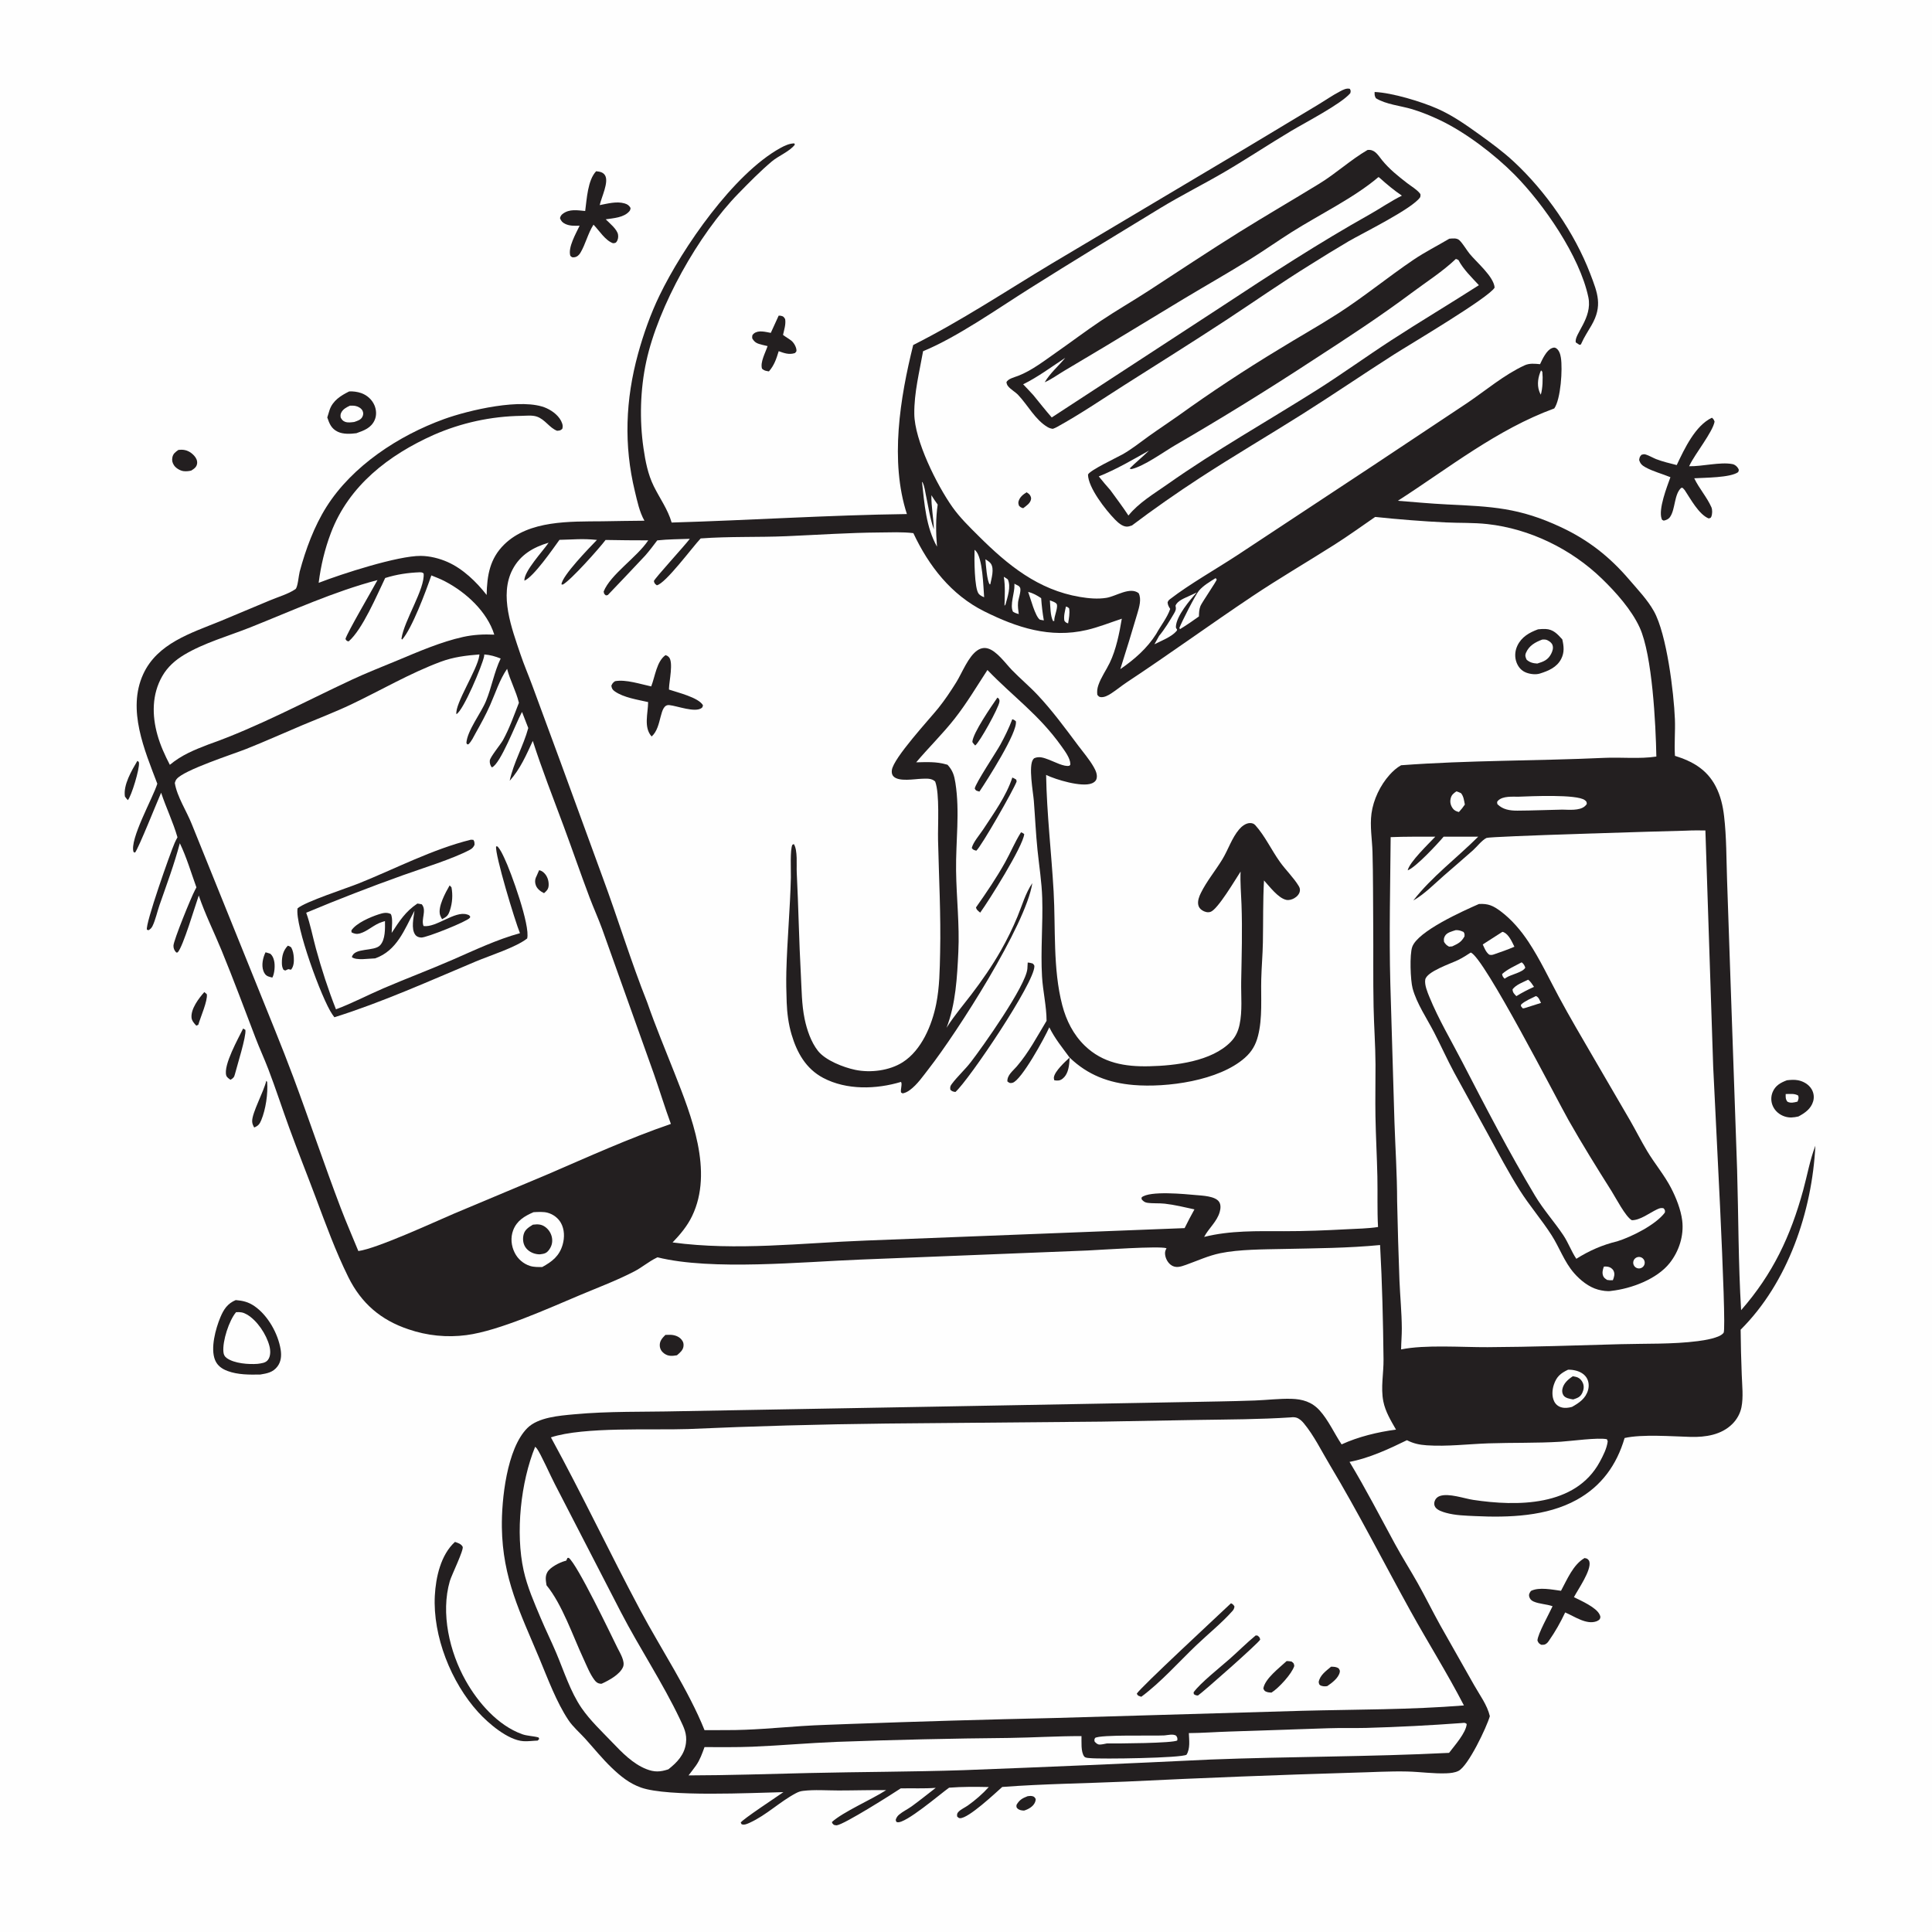 <?xml version="1.0" encoding="utf-8" ?>
<svg xmlns="http://www.w3.org/2000/svg" xmlns:xlink="http://www.w3.org/1999/xlink" width="1024" height="1024">
	<path fill="#FEFEFE" d="M0 0L1024 0L1024 1024L0 1024L0 0Z"/>
	<path fill="#231F20" d="M544.124 260.922C544.565 261.199 545.439 261.769 545.756 262.23C546.193 262.866 546.589 263.621 546.496 264.409C546.227 266.699 543.983 268.056 542.311 269.363C541.218 269.052 540.793 268.823 540.04 267.968C539.806 267.165 539.62 266.535 539.862 265.694C540.504 263.455 542.243 262.091 544.124 260.922Z"/>
	<path fill="#231F20" d="M544.659 952.022C545.23 951.973 546.137 951.823 546.727 951.919C548.111 952.144 548.238 952.39 548.938 953.484C548.898 954.14 548.926 954.298 548.679 954.989C547.805 957.441 545.082 958.957 542.775 959.644C541.435 959.602 540.127 959.417 539.158 958.405C538.573 957.795 538.766 957.446 538.759 956.658C540.262 954.012 541.845 953.097 544.659 952.022Z"/>
	<path fill="#231F20" d="M72.811 403.268C73.457 403.778 73.545 403.62 73.645 404.314C74.081 407.324 69.702 421.859 67.765 424.092C67.152 423.46 66.712 422.885 66.212 422.168C65.244 416.042 69.783 408.401 72.811 403.268Z"/>
	<path fill="#231F20" d="M108.294 525.814L109.616 526.961C110.164 530.39 106.216 539.196 105.118 543.129L104.055 543.633C102.944 542.47 101.645 541.022 101.51 539.345C101.131 534.646 105.344 529.16 108.294 525.814Z"/>
	<path fill="#231F20" d="M141.142 572.849L141.593 573.431C142.083 579.654 140.861 587.927 138.478 593.705C137.61 595.81 136.834 596.752 134.72 597.594C134.123 596.466 133.662 595.587 133.649 594.27C133.602 589.727 139.749 578.749 141.142 572.849Z"/>
	<path fill="#231F20" d="M128.863 545.145L130.062 545.858C130.614 549.233 125.63 564.923 124.554 569.205C124.11 570.971 123.728 571.383 122.164 572.313C121.333 571.712 120.206 571.021 119.913 570.002C118.318 564.458 126.398 550.254 128.863 545.145Z"/>
	<path fill="#231F20" d="M352.685 707.52Q353.91 707.468 355.136 707.473C357.308 707.496 359.702 708.208 361.155 709.942C362.1 711.071 362.415 711.98 362.274 713.452C362.066 715.636 360.335 716.999 358.8 718.323C356.215 718.752 354.139 718.95 351.93 717.305C350.62 716.329 349.791 714.938 349.697 713.288C349.552 710.733 351.024 709.178 352.685 707.52Z"/>
	<path fill="#231F20" d="M94.568 238.462C95.087 238.395 95.601 238.365 96.125 238.363C98.834 238.358 101.033 239.496 102.871 241.49C103.916 242.624 104.67 244.079 104.473 245.668C104.235 247.595 102.833 248.488 101.342 249.426C100.022 249.745 98.578 249.884 97.222 249.702C95.486 249.468 93.283 248.161 92.286 246.71C91.381 245.392 91.05 244.073 91.346 242.51C91.74 240.424 92.937 239.629 94.568 238.462Z"/>
	<path fill="#231F20" d="M412.709 167.298C413.07 167.301 413.471 167.292 413.824 167.361C415.277 167.646 415.356 167.93 416.139 169.105C416.614 171.855 415.611 174.808 415.015 177.501C416.384 178.584 417.92 179.398 419.301 180.457C420.719 181.545 422 183.777 422.142 185.543C422.213 186.431 421.869 186.514 421.334 187.132C418.202 188.152 415.676 187.188 412.727 186.129C411.484 190.178 410.398 193.577 407.539 196.848C405.875 196.541 405.196 196.57 403.897 195.439C402.784 192.041 405.725 186.849 406.836 183.435Q405.372 183.125 403.924 182.747C401.39 182.093 400.071 181.681 398.697 179.341C398.667 178.15 398.527 177.608 399.567 176.774C402.023 174.807 405.754 175.947 408.538 176.43L412.709 167.298Z"/>
	<path fill="#231F20" d="M947.113 572.563C949.04 572.342 951.058 572.188 952.977 572.557C955.851 573.11 958.718 574.767 960.218 577.342Q960.427 577.7 960.599 578.076Q960.771 578.453 960.904 578.846Q961.037 579.238 961.13 579.642Q961.222 580.046 961.273 580.457Q961.324 580.868 961.334 581.282Q961.343 581.696 961.31 582.109Q961.277 582.522 961.202 582.93Q961.128 583.337 961.012 583.735C959.871 587.692 956.656 589.915 953.199 591.758C950.575 592.33 948.442 592.592 945.847 591.729C943.184 590.842 940.927 588.969 939.728 586.412Q939.517 585.971 939.354 585.51Q939.191 585.049 939.077 584.573Q938.963 584.097 938.899 583.612Q938.836 583.128 938.824 582.639Q938.811 582.15 938.85 581.662Q938.89 581.175 938.98 580.694Q939.07 580.213 939.21 579.745Q939.35 579.276 939.538 578.825C940.997 575.334 943.733 573.834 947.113 572.563Z"/>
	<path fill="#FEFEFE" d="M946.453 579.863C948.659 579.849 951.226 579.478 953.109 580.695C953.452 582.152 953.247 582.439 952.736 583.873C950.936 584.332 949.048 584.854 947.345 583.894C946.316 582.538 946.433 581.475 946.453 579.863Z"/>
	<path fill="#231F20" d="M185.078 207.465C187.09 207.335 189.475 207.665 191.382 208.323C194.524 209.406 197.201 211.788 198.488 214.869C199.513 217.323 199.672 220.219 198.564 222.674C196.677 226.859 192.901 228.191 188.884 229.615C185.779 230.009 181.934 230.226 179.037 228.842C175.649 227.225 174.594 224.61 173.465 221.257Q174.034 219.235 174.703 217.244C176.415 212.303 180.641 209.667 185.078 207.465Z"/>
	<path fill="#FEFEFE" d="M185.503 215.008C186.529 214.969 187.55 214.981 188.56 215.2C189.972 215.505 191.595 216.446 192.205 217.809C192.708 218.934 192.572 220.072 191.959 221.124C191.083 222.63 189.254 223.127 187.719 223.661C186.173 223.843 184.448 224.127 182.942 223.579C181.687 223.121 181.154 222.399 180.562 221.268C180.461 220.363 180.39 219.697 180.795 218.836C181.73 216.85 183.612 215.883 185.503 215.008Z"/>
	<path fill="#231F20" d="M839.879 825.783L841.208 826.133C841.806 826.702 842.198 826.891 842.412 827.737C843.556 832.279 836.322 842.495 834.218 846.535C837.879 848.367 846.111 851.931 847.848 855.801C848.346 856.91 848.342 857.103 847.906 858.209C847.422 858.691 846.986 859.011 846.344 859.262C840.923 861.384 834.556 856.734 829.574 854.623C827.076 859.945 824.291 864.873 820.914 869.691C820.659 870.044 820.353 870.502 820.035 870.79C818.871 871.843 818.365 871.769 816.883 871.78C815.564 870.978 815.481 870.931 814.878 869.518C815.031 865.997 821.1 855.31 822.895 851.336C819.673 850.174 815.822 850.182 812.792 848.818C811.682 848.318 810.925 847.581 810.564 846.395C810.163 845.075 810.697 844.244 811.427 843.234C815.762 841.046 822.689 842.547 827.364 843.152C830.605 837.191 833.804 829.235 839.879 825.783Z"/>
	<path fill="#231F20" d="M315.967 90.761C317.786 90.96 319.616 91.199 320.677 92.927C322.858 96.48 318.695 104.697 317.864 108.709C322.049 107.925 326.835 106.57 331.028 107.808C332.519 108.248 333.446 108.849 334.215 110.243C334.079 110.958 334.106 111.324 333.618 111.912C330.755 115.36 325.14 115.623 321.05 116.247C323.011 118.232 327.117 121.496 327.577 124.369C327.794 125.721 327.555 127.182 326.698 128.277C326.188 128.93 325.689 128.8 324.926 128.917C320.81 127.498 317.599 122.179 314.566 119.078C311.566 123.752 310.396 129.357 307.597 134.041C306.911 135.189 305.805 136.195 304.419 136.354C303.259 136.487 303.079 136.365 302.278 135.567C300.926 131.179 305.312 123.661 307.212 119.62C304.641 119.697 301.986 119.826 299.607 118.682C298.104 117.96 297.372 117.154 296.805 115.615C297.077 114.592 297.426 113.97 298.291 113.318C301.858 110.63 306.05 111.464 310.164 111.834C311.015 105.531 311.487 95.465 315.967 90.761Z"/>
	<path fill="#231F20" d="M241.142 817.245C242.695 817.791 244.358 818.242 245.21 819.782C246.022 821.248 239.297 834.973 238.429 837.965C233.472 855.045 238.279 875.593 246.834 890.799C253.354 902.386 263.817 914.478 276.674 919.133C279.432 920.132 282.558 920.084 285.417 920.88L285.813 921.668L284.977 922.544C282.538 922.622 279.822 923.025 277.426 922.862C269.117 922.296 258.801 913.36 253.478 907.513C239.121 891.738 229.327 867.189 230.469 845.727C230.989 835.97 233.614 824.078 241.142 817.245Z"/>
	<path fill="#231F20" d="M907.364 221.401C908.244 222.161 908.352 222.38 908.76 223.477C907.788 228.941 898.457 240.497 895.574 246.492L895.277 247.118C902.238 247.259 911.786 244.735 918.199 245.975C919.599 246.246 920.728 247.233 921.381 248.47C921.812 249.286 921.53 249.442 921.255 250.242C917.104 253.242 903.522 253.139 897.982 253.497C900.518 258.829 904.715 263.507 907.06 268.807C907.671 270.186 907.593 272.536 907.007 273.916C906.673 274.703 906.346 274.564 905.604 274.779C900.368 272.59 896.045 264.432 892.943 259.79L891.832 258.554L891.07 258.574C887.264 262.041 888.043 269.797 885.179 273.972C884.341 275.193 883.207 275.647 881.823 275.943C880.963 275.505 880.976 275.732 880.691 274.927C878.894 269.853 883.509 258.075 885.355 252.926C881.041 251.136 876.174 249.913 872.099 247.652C870.339 246.675 869.327 245.752 868.786 243.766C869.033 242.352 869.05 242.12 869.997 241.063C870.502 240.961 870.998 240.737 871.514 240.759C872.875 240.816 876.301 242.77 877.752 243.33C881.285 244.694 885.038 245.561 888.703 246.497C892.746 237.96 898.517 225.525 907.364 221.401Z"/>
	<path fill="#231F20" d="M728.578 48.757C737.905 49.137 753.544 53.926 761.931 57.644C769.861 61.16 776.912 66.108 783.921 71.151C790.29 75.733 796.561 80.313 802.324 85.662C819.313 101.431 834.533 123.339 842.842 145.046C846.799 155.381 849.497 162.092 843.542 172.396C841.703 175.58 839.64 178.66 838.158 182.032C838.086 182.197 838.018 182.363 837.947 182.529L837.193 182.786L835.217 181.5C834.094 177.236 844.197 168.664 841.857 157.53C837.282 135.77 818.176 108.154 802.68 92.499C792.245 81.956 776.779 70.153 763.386 63.773C758.626 61.506 753.506 59.383 748.454 57.866C742.461 56.067 734.53 55.357 729.243 52.052C728.51 50.702 728.554 50.315 728.578 48.757Z"/>
	<path fill="#231F20" d="M124.949 689.068C128.777 689.386 131.686 690.084 134.889 692.295C142.007 697.208 147.424 706.881 148.761 715.36C149.251 718.472 149.013 721.693 147.041 724.274C144.646 727.409 141.597 727.926 137.958 728.53C132.234 728.642 126.117 728.686 120.666 726.674C117.68 725.572 115.244 723.89 113.997 720.869C111.428 714.647 114.296 704.182 116.798 698.202C118.584 693.933 120.601 690.891 124.949 689.068Z"/>
	<path fill="#FEFEFE" d="M125.124 695.49C127.381 695.332 128.855 695.545 130.833 696.686C136.314 699.845 141.19 707.259 142.788 713.366C143.393 715.681 143.545 718.672 142.059 720.712C140.777 722.471 138.562 722.556 136.587 722.867C131.803 723.245 124.157 722.687 120.175 719.8C118.999 718.947 118.562 717.994 118.419 716.56C117.848 710.827 121.413 699.839 125.124 695.49Z"/>
	<path fill="#231F20" d="M724.816 79.488C725.218 79.459 725.621 79.418 726.024 79.454C729.141 79.726 730.756 82.749 732.593 84.99C736.486 89.739 740.925 93.265 745.75 97.006C747.841 98.627 751.101 100.543 752.638 102.597C753.119 103.24 752.848 103.715 752.757 104.463C748.965 110.425 722.288 123.543 714.87 127.844Q704.337 134.066 693.997 140.605C678.92 149.949 664.354 160.17 649.521 169.89C631.841 181.476 613.909 192.692 596.064 204.024C584.123 211.606 572.606 219.499 560.184 226.336C559.487 226.755 558.756 226.999 557.999 227.289C556.97 227.139 556.155 226.899 555.26 226.375C548.69 222.528 544.78 214.738 539.654 209.34C537.997 207.595 535.715 206.488 534.238 204.613C533.773 204.024 533.595 203.391 533.424 202.677C534.003 200.815 537.739 199.928 539.584 199.222C546.848 196.442 553.682 191.081 560.047 186.641C567.817 181.219 575.359 175.501 583.23 170.218C591.509 164.661 600.177 159.693 608.541 154.261C624.661 143.791 640.675 133.101 656.992 122.929C670.944 114.232 685.226 105.962 699.251 97.359C708.147 91.902 715.832 84.746 724.816 79.488Z"/>
	<path fill="#FEFEFE" d="M730.568 93.881C731.112 94.098 730.915 93.965 731.361 94.369C735.126 97.779 738.825 100.835 743.03 103.703C737.105 106.633 731.561 110.497 725.787 113.739C699.051 128.75 673.594 145.294 647.997 162.157L557.443 221.259C554.071 217.412 550.9 213.361 547.66 209.401C545.911 207.461 544.079 205.583 542.287 203.682C550.047 199.901 557.349 194.404 564.587 189.667C560.933 194.147 556.72 197.548 553.713 202.61C557.376 201.004 560.582 198.601 564.011 196.568L586.029 183.442L627.611 158.271C639.263 151.277 651.108 144.568 662.64 137.379C670.054 132.757 677.19 127.72 684.568 123.048C699.015 113.901 717.834 104.771 730.568 93.881Z"/>
	<path fill="#231F20" d="M768.157 126.524C769.953 126.377 772.161 126.017 773.562 127.389C775.457 129.242 777.169 132.32 778.882 134.442C782.596 139.042 791.679 146.498 792.186 152.412C789.439 157.619 746.896 182.742 738.77 187.929C722.506 198.311 706.573 209.208 690.252 219.499C672.178 230.896 653.684 241.741 635.785 253.402C624.058 261.042 611.132 270.039 599.963 278.504C599.073 278.79 598.101 279.156 597.15 279.117C594.797 279.021 592.538 276.957 590.989 275.38C586.018 270.318 576.738 258.439 576.665 251.536C577.543 249.294 591.709 242.64 594.891 240.862C599.831 238.101 604.408 234.373 609.01 231.086C614.193 227.384 619.522 223.895 624.713 220.206Q650.64 201.567 677.969 185.052C688.374 178.632 699.064 172.665 709.35 166.049C723.03 157.248 735.691 146.808 749.175 137.688C755.292 133.55 761.819 130.283 768.157 126.524Z"/>
	<path fill="#FEFEFE" d="M771.647 137.237C772.048 137.309 772.597 137.628 772.974 137.798C775.622 142.815 780.018 147.009 783.843 151.153C768.488 161.023 752.775 170.363 737.479 180.299C724.179 188.938 711.327 198.257 697.907 206.731C671.461 223.432 644.312 238.685 618.721 256.711C611.531 261.775 603.686 266.362 598.088 273.24C595.102 268.643 591.741 264.252 588.531 259.809Q585.361 256.23 582.368 252.503C591.828 248.714 600.139 243.779 608.979 238.826C605.663 242.113 601.995 245.025 598.699 248.341L599.646 248.634C606.279 247.18 616.583 239.639 622.86 235.97Q660.279 214.242 696.458 190.507C714.02 179.134 731.4 167.788 748.176 155.253C755.99 149.414 764.577 143.97 771.647 137.237Z"/>
	<path fill="#231F20" d="M484.016 182.864C509.538 170.008 532.915 154.442 557.347 139.756L660.267 78.534L698.316 55.661C702.318 53.278 706.168 50.546 710.304 48.404C711.919 47.567 713.584 46.625 715.449 47.082C715.993 48.174 715.955 48.187 715.691 49.387C710.892 55.062 692.062 64.806 684.399 69.371C672.446 76.491 660.892 84.218 648.876 91.235C637.668 97.781 626.021 103.585 614.936 110.322C591.732 124.422 568.455 138.592 545.481 153.07C528.611 163.702 507.328 178.702 489.252 186.155C487.303 197.137 484.49 208.091 484.595 219.337C484.728 233.431 496.558 257.08 504.758 268.691C508.774 274.378 513.824 279.269 518.743 284.166C534.128 299.481 550.232 312.668 572.389 316.389C576.959 317.156 581.831 317.618 586.435 316.865C591.598 316.02 598.829 310.857 603.489 314.37C605.135 317.416 603.801 321.863 602.865 325.012C599.93 334.893 596.936 344.842 593.785 354.652C601.195 349.58 607.976 343.672 612.819 335.998C615.179 331.642 618.623 327.435 620.23 322.749C619.469 321.541 618.951 320.734 618.852 319.259C619.177 318.392 619.46 318.084 620.199 317.515C630.564 309.539 644.624 301.586 655.79 294.265L727.744 246.77L777.674 213.578C787.509 206.923 797.263 198.615 808.06 193.639C810.677 192.433 813.489 192.77 816.263 193.024C817.475 190.381 819.725 185.546 822.591 184.505C823.348 184.229 823.944 184.066 824.657 184.489C826.367 185.503 827.003 187.712 827.3 189.558C828.262 195.539 827.272 211.545 823.789 216.485C793.321 227.633 767.92 248.057 740.891 265.43C749.523 266.107 758.177 266.925 766.824 267.35C790.71 268.523 805.116 268.973 827.507 279.486C841.964 286.275 853.213 295.158 863.533 307.231C868.066 312.534 873.197 317.859 876.607 323.965C883.402 336.132 887.182 367.122 887.732 381.172C887.985 387.651 887.344 394.128 887.756 400.609C897.084 403.506 904.7 407.841 909.347 416.78C911.932 421.752 913.153 427.036 913.801 432.577C915.098 443.671 914.993 455.156 915.377 466.327L917.174 518.814L920.7 619.841C921.433 644.659 921.33 669.633 922.828 694.418C939.661 675.184 949.039 655.221 955.73 630.816C957.881 622.971 959.273 614.836 962.188 607.224C960.438 642.047 947.696 679.78 922.571 704.772Q922.68 716.685 923.157 728.589C923.336 734.16 924.11 740.489 922.985 745.974C922.307 749.281 920.562 752.36 918.176 754.733C912.331 760.547 903.94 761.794 896.07 761.587C886.491 761.335 870.238 760.065 861.073 762.177C856.899 776.434 848.816 787.687 835.691 794.934C819.71 803.759 799.711 804.402 781.89 803.561C776.81 803.321 771.362 803.211 766.442 801.837C764.591 801.32 761.832 800.479 760.716 798.781C760.062 797.787 760.036 796.67 760.427 795.57C760.889 794.272 761.839 793.377 763.124 792.925C767.845 791.263 775.988 794.244 780.859 794.974C803.978 798.439 834.984 798.616 847.875 774.883C849.677 771.567 851.672 767.688 852.122 763.912L851.698 762.82C847.018 761.805 832.616 763.813 827.138 764.149C814.449 764.927 801.694 764.576 788.989 765.004C778.258 765.366 766.955 766.778 756.291 766.048C752.376 765.779 749.236 765.146 745.7 763.333C736.323 767.933 725.557 772.909 715.284 774.825C723.86 789.069 731.419 803.701 739.346 818.304C743.198 825.4 747.545 832.211 751.495 839.251C755.615 846.594 759.323 854.172 763.417 861.535L781.242 893.029C784.222 898.332 788.251 903.632 789.648 909.61C787.962 915.469 778.233 935.968 773.03 938.606C771.137 939.566 768.741 939.807 766.649 939.89C759.785 940.164 752.751 939.098 745.866 938.935C736.486 938.713 727.043 939.326 717.663 939.546Q657.265 941.338 596.911 944.276C575.021 945.243 553.07 945.474 531.21 947.127C527.402 950.509 513.312 963.805 508.835 963.68C508.043 963.658 507.838 963.247 507.287 962.758C507.247 961.507 507.169 961.173 508.116 960.202C509.323 958.965 511.549 957.97 512.995 956.942C516.916 954.152 520.856 950.762 524.065 947.171C517.045 947.017 510.054 946.968 503.045 947.511C498.631 950.601 479.757 966.853 475.573 965.8C475.403 965.757 475.246 965.677 475.082 965.616C474.809 964.845 474.602 964.773 474.961 963.943C475.345 963.052 475.811 962.42 476.545 961.797C478.541 960.102 481.09 958.935 483.224 957.389C487.552 954.252 491.732 950.855 495.969 947.594C489.769 948.073 483.602 947.731 477.4 947.881C473.35 950.585 447.376 967.065 443.494 967.443C442.985 967.492 442.483 967.294 441.978 967.22C441.363 966.621 441.125 966.57 440.936 965.704C446.964 960.252 462.002 953.804 469.686 948.807C461.259 948.708 452.841 948.987 444.416 948.988C438.295 948.988 431.669 948.465 425.617 949.207C424.144 949.387 423.135 949.755 421.829 950.446C413.343 954.935 406.293 961.987 397.481 966.03C396.105 966.662 394.615 967.416 393.094 966.908L392.602 966.033C393.101 964.566 412.604 951.756 415.221 949.87C398.357 950.236 354.244 952.512 339.799 947.462C333.609 945.298 328.886 941.423 324.199 936.933C319.115 932.063 314.826 926.673 310.12 921.483C307.238 918.303 303.683 915.289 301.302 911.725C294.888 902.125 290.301 889.596 285.862 878.971C275.774 854.825 266.396 836.704 265.998 809.512C265.785 794.958 268.582 767.823 279.499 756.907C285.242 751.165 296.538 750.34 304.213 749.622C322.685 747.893 341.23 748.42 359.749 747.976L493.884 745.58L626.351 743.167C639.274 742.891 652.226 742.768 665.143 742.291C671.511 742.056 677.965 741.246 684.331 741.399C690.283 741.543 695.292 743.01 699.404 747.528C704.06 752.645 707.215 759.767 711.075 765.553C719.946 761.493 730.222 758.998 739.912 757.725C737.188 752.951 734.254 748.175 733.181 742.707C731.749 735.414 733.384 727.855 733.299 720.489C733.067 700.349 732.595 679.999 731.469 659.892C714.518 661.537 697.355 661.613 680.335 661.977C669.979 662.199 656.699 662.157 646.721 664.234C640.396 665.55 634.638 668.235 628.598 670.392C625.755 671.408 622.924 672.368 620.337 670.233C618.651 668.84 617.545 666.511 617.489 664.329C617.461 663.246 617.796 662.539 618.276 661.592C614.579 660.276 583.395 662.469 576.459 662.787L456.059 667.603C425.528 668.785 377.254 673.559 348.497 666.403C348.326 666.483 348.154 666.56 347.983 666.643C343.831 668.653 340.342 671.707 336.269 673.829C327.13 678.591 317.205 682.315 307.71 686.3C291.024 693.305 264.566 705.368 247.219 707.637Q245.29 707.891 243.349 708.034Q241.409 708.177 239.463 708.207Q237.518 708.237 235.574 708.156Q233.629 708.074 231.693 707.88Q229.757 707.686 227.835 707.381Q225.914 707.075 224.013 706.66Q222.112 706.244 220.238 705.719Q218.364 705.195 216.524 704.563C201.827 699.673 191.462 690.732 184.609 676.873C177.866 663.234 172.71 649.033 167.376 634.808C162.726 622.407 157.794 610.097 153.26 597.657C149.519 587.392 146.151 576.962 142.25 566.761C140.101 561.142 137.555 555.68 135.413 550.06C129.523 534.605 123.729 519.072 117.456 503.766C113.478 494.061 108.71 484.568 105.347 474.634C103.463 479.959 97.054 501.751 94.174 504.794L93.452 504.865C92.462 503.895 91.9 502.651 91.936 501.25C92.009 498.327 101.351 475.495 103.305 471.842C103.574 471.339 103.833 470.832 104.105 470.33C101.317 462.634 98.87 454.271 95.313 446.926C92.36 458.073 88.336 468.846 84.542 479.726C83.315 483.246 82.426 487.562 80.817 490.853C80.329 491.853 79.701 492.437 78.774 493.017L77.884 492.786C76.817 490.05 90.349 451.786 92.531 446.857Q93.22 445.286 94.069 443.795C91.742 435.73 88.059 428.127 85.399 420.166C83.483 424.403 73.326 449.94 71.561 451.891L70.8 451.614C68.498 444.982 81.092 422.886 83.376 415.388C76.605 397.57 67.31 376.184 75.87 357.392C83.346 340.983 101.264 335.537 116.657 329.269L143.122 318.193C147.312 316.427 152.906 314.812 156.577 312.261C157.837 311.384 158.298 305.008 158.842 302.979C161.997 291.221 166.511 278.988 173.005 268.687C186.756 246.875 211.414 230.8 235.352 222.124C248.219 217.461 277.106 210.574 289.747 216.387C293.142 217.948 296.718 220.75 297.951 224.407C298.314 225.486 298.329 226.232 298.02 227.312C296.952 228.246 296.706 228.171 295.27 228.321C291.169 226.767 288.906 222.257 284.477 220.787C282.004 219.965 278.832 220.364 276.235 220.412Q273.251 220.457 270.272 220.65Q267.294 220.843 264.329 221.184Q261.364 221.525 258.42 222.014Q255.475 222.502 252.559 223.136Q249.642 223.77 246.761 224.549Q243.88 225.327 241.041 226.248Q238.202 227.169 235.412 228.23Q232.622 229.291 229.889 230.489C206.085 241.121 184.89 257.355 175.371 282.499C172.121 291.083 170.047 299.819 168.901 308.914C181.15 304.162 210.838 294.553 223.002 294.635C227.793 294.667 232.892 295.954 237.26 297.888C245.383 301.486 252.54 308.423 257.933 315.348C258.128 305.047 259.582 296.05 267.321 288.515C280.513 275.671 302.066 276.463 319.192 276.298C326.648 276.226 334.11 275.993 341.563 275.985C338.901 271.302 337.764 265.639 336.502 260.432C330.563 235.925 331.516 211.806 338.171 187.537C341.028 177.121 344.82 166.415 349.518 156.684C361.817 131.208 388.844 92.123 413.599 78.454C415.793 77.242 418.485 75.976 421.029 76.005L421.284 76.668C418.607 80.254 412.64 82.559 409.077 85.567C402.85 90.825 397.043 96.76 391.348 102.589C370.223 124.211 348.895 162.263 342.534 191.595C339.335 206.349 338.89 222.612 341.067 237.571C342.075 244.496 343.402 251.407 346.528 257.732C349.705 264.162 353.981 269.988 355.986 276.959C397.562 275.75 439.085 273.004 480.676 272.457C471.564 244.462 477.054 210.827 484.016 182.864Z"/>
	<path fill="#FEFEFE" d="M564.976 321.459C566.185 321.922 565.619 321.601 566.663 322.441C567.091 325.144 566.551 327.744 566.121 330.411C564.979 329.981 564.835 329.96 564.138 328.975C563.707 326.428 564.452 323.951 564.976 321.459Z"/>
	<path fill="#FEFEFE" d="M816.777 196.294L817.47 197.062C817.813 200.456 817.671 205.929 816.644 209.203Q816.143 208.269 815.794 207.269C814.559 203.715 815.258 199.635 816.777 196.294Z"/>
	<path fill="#FEFEFE" d="M532.035 305.716C532.806 306.135 533.456 306.583 534.165 307.096C535.969 311.021 534.002 316.473 532.926 320.417L532.406 321.07C532.516 316.028 532.881 310.695 532.035 305.716Z"/>
	<path fill="#FEFEFE" d="M556.458 318.232C557.62 318.668 559.156 319.042 559.976 320.01C561.007 321.227 559.033 326.153 558.856 327.896L558.798 328.521L558.793 329.113L558.152 329.184C556.65 326.454 556.738 321.345 556.458 318.232Z"/>
	<path fill="#FEFEFE" d="M522.288 296.423C523.248 297.052 524.468 297.744 525.14 298.691C527.122 301.484 525.48 306.637 524.873 309.686L524.592 309.727C523.104 308.114 522.511 299.014 522.288 296.423Z"/>
	<path fill="#FEFEFE" d="M537.641 309.378L540.025 310.638C540.27 311.008 540.666 311.314 540.761 311.747C541.191 313.709 539.796 317.203 539.588 319.302C539.384 321.347 539.708 323.452 539.961 325.481C538.786 325.171 537.928 324.859 536.897 324.213C535.114 320.689 537.851 314.172 537.675 310.045L537.641 309.378Z"/>
	<path fill="#FEFEFE" d="M544.938 313.715C547.481 314.347 549.698 315.582 551.838 317.055C552.11 321.028 552.574 324.912 553.251 328.835L551.201 328.455C548.659 326.84 546.123 316.771 544.938 313.715Z"/>
	<path fill="#FEFEFE" d="M771.932 419.44C772.814 419.704 773.531 420.003 774.359 420.391C775.79 422.102 775.971 424.3 776.399 426.431C775.439 427.878 774.422 429.114 773.249 430.391C771.916 430.039 770.84 429.645 770.002 428.478C768.87 426.902 768.443 425.217 768.862 423.309C769.3 421.318 770.338 420.536 771.932 419.44Z"/>
	<path fill="#FEFEFE" d="M516.53 291.413C516.692 291.545 516.866 291.665 517.018 291.809C520.884 295.481 521.153 310.834 521.612 316.54C520.566 316.13 519.515 315.632 518.767 314.756C516.361 311.942 516.393 295.636 516.53 291.413Z"/>
	<path fill="#FEFEFE" d="M496.631 289.755C490.765 279.223 489.997 267.223 488.685 255.46L488.948 255.575C490.019 257.689 490.303 260.227 490.768 262.539C492.078 268.502 492.895 274.87 494.991 280.605C494.777 274.652 493.551 268.333 493.653 262.465C494.67 264.188 495.847 265.803 496.996 267.44C495.912 274.875 496.006 282.288 496.631 289.755Z"/>
	<path fill="#FEFEFE" d="M634.304 314.01C630.668 318.045 623.441 326.531 623.25 332.217C623.205 333.562 624.508 333.382 623.478 334.572C620.846 337.612 615.485 339.638 611.877 341.47Q613.11 339.225 614.372 336.997C617.231 333.581 619.971 329.071 622.21 325.238C623.133 323.659 623.489 322.855 623.035 321.072C623.97 318.433 627.703 317.109 630.107 315.966Q632.197 314.971 634.304 314.01Z"/>
	<path fill="#FEFEFE" d="M644.299 306.419C644.489 306.674 644.779 306.879 644.868 307.184C645.021 307.708 636.981 319.406 636.272 321.175C635.548 322.983 635.506 324.804 635.461 326.726C632.167 329.089 628.877 331.366 625.41 333.468L625.093 332.802C626.286 329.72 633.631 315.159 635.526 312.99C637.914 310.258 641.252 308.32 644.299 306.419Z"/>
	<path fill="#FEFEFE" d="M617.168 919.804C619.074 919.647 621.719 918.904 623.39 919.95C624.075 921.087 624.114 921.135 623.988 922.451C622.069 923.973 591.9 924.12 586.644 924.066C585.467 924.29 584.135 924.622 582.931 924.653C581.671 924.685 581.034 923.94 580.204 923.131C579.977 922.096 579.956 922.087 580.424 921.142C583.208 919.283 611.211 920.135 617.168 919.804Z"/>
	<path fill="#FEFEFE" d="M831.118 725.968C831.833 725.975 832.537 725.977 833.249 726.066C836.084 726.417 839.091 727.532 840.759 729.984C842.086 731.934 842.335 734.424 841.727 736.673C840.508 741.177 837.016 743.556 833.18 745.69C831.23 746.194 829.379 746.469 827.414 745.873Q827.121 745.786 826.838 745.67Q826.555 745.553 826.286 745.408Q826.016 745.263 825.763 745.091Q825.51 744.919 825.276 744.723Q825.042 744.526 824.829 744.306Q824.616 744.086 824.427 743.846Q824.238 743.605 824.074 743.347Q823.911 743.088 823.775 742.814C822.439 740.142 822.654 736.719 823.562 733.951C824.969 729.662 827.149 727.852 831.118 725.968Z"/>
	<path fill="#231F20" d="M833.648 729.436C834.469 729.603 835.467 729.744 836.228 730.09C837.478 730.659 838.411 731.737 838.94 732.99C839.679 734.742 839.451 736.538 838.662 738.225C837.597 740.504 836.064 740.984 833.83 741.727C832.149 741.451 829.649 741.075 828.667 739.549C828.046 738.584 827.87 737.445 828.076 736.326C828.648 733.229 831.155 731.051 833.648 729.436Z"/>
	<path fill="#FEFEFE" d="M804.854 422.269C811.213 422.038 835.914 420.85 840.018 424.121C840.949 424.863 840.945 425.009 841.037 426.12C840.62 426.683 840.546 426.838 839.964 427.341C837.133 429.79 831.467 429.151 828.034 429.116C820.116 429.247 812.169 429.64 804.256 429.66C800.296 429.67 796.544 429.125 793.656 426.231C793.52 425.268 793.23 425.076 794.083 424.268C796.64 421.842 801.625 422.295 804.854 422.269Z"/>
	<path fill="#FEFEFE" d="M282.768 642.489C285.06 642.36 288.01 642.16 290.244 642.776C293.193 643.589 295.794 645.511 297.299 648.177C299.22 651.582 299.287 655.913 298.241 659.604C296.504 665.729 292.668 668.647 287.396 671.554C285.238 671.557 282.977 671.626 280.897 670.964Q280.246 670.753 279.618 670.479Q278.991 670.204 278.394 669.869Q277.797 669.534 277.237 669.141Q276.676 668.749 276.157 668.302Q275.637 667.856 275.165 667.361Q274.693 666.865 274.272 666.325Q273.851 665.785 273.486 665.206Q273.12 664.627 272.814 664.015C270.939 660.342 270.517 655.965 271.982 652.083C273.917 646.956 278.025 644.547 282.768 642.489Z"/>
	<path fill="#231F20" d="M282.445 649.105C284.975 648.817 286.852 648.766 289.004 650.325Q289.36 650.586 289.689 650.881Q290.018 651.175 290.317 651.5Q290.616 651.826 290.882 652.179Q291.147 652.532 291.377 652.909Q291.607 653.286 291.799 653.684Q291.99 654.082 292.143 654.496Q292.295 654.911 292.406 655.338Q292.516 655.766 292.585 656.202C292.944 658.585 292.349 660.658 290.906 662.566C289.513 664.409 288.283 664.532 286.136 664.823C285.572 664.839 284.979 664.773 284.42 664.68C282.068 664.288 279.728 662.984 278.424 660.954C277.17 658.999 276.957 656.463 277.548 654.242C278.241 651.636 280.292 650.452 282.445 649.105Z"/>
	<path fill="#FEFEFE" d="M774.756 913.246C776.09 913.175 776.302 912.88 777.394 913.745C777.014 918.479 770.857 925.281 768.028 929.055C725.911 931.191 683.62 930.948 641.467 932.599Q576.08 935.753 510.664 938.225C483.35 939.118 456.058 939.11 428.751 939.741C407.478 940.233 386.236 940.961 364.947 941.003C366.335 939.268 367.633 937.452 368.962 935.671C371.006 932.728 372.195 929.345 373.402 926.003C381.86 925.987 390.336 926.146 398.788 925.792C413.703 925.167 428.579 923.827 443.502 923.224Q489.213 921.56 534.952 921.141C547.712 920.952 560.427 920.153 573.213 920.169C573.294 923.189 572.787 928.454 574.64 930.956C575.272 931.809 576.814 931.743 577.795 931.843C583.548 932.429 626.66 931.809 628.899 930.01C630.917 926.73 630.254 922.268 630.115 918.582C637.165 918.535 644.206 917.99 651.253 917.771L703.973 916.005C710.699 915.775 717.425 915.999 724.151 915.83Q749.483 915.119 774.756 913.246Z"/>
	<path fill="#FEFEFE" d="M283.646 766.801C283.858 767.011 284.306 767.434 284.512 767.703C286.517 770.32 291.888 782.434 294.05 786.546L329.14 854.581C339.07 873.719 351.179 891.809 360.438 911.304C362.502 915.649 364.197 918.911 363.575 923.854C362.797 930.037 358.914 934.113 354.231 937.783C349.884 939.214 346.83 939.351 342.521 937.642C335.431 934.831 329.71 928.912 324.54 923.51C319.013 917.734 312.78 911.884 308.242 905.29C302.337 896.707 298.855 885.603 294.789 876.003C292.167 869.811 289.18 863.783 286.57 857.583C283.139 849.43 279.445 841.035 277.535 832.376C273.131 812.408 275.984 785.616 283.646 766.801Z"/>
	<path fill="#231F20" d="M300.779 825.741L301.45 825.694C306.064 829.239 323.87 866.527 327.257 873.381C328.563 876.025 331.465 880.576 330.227 883.53C328.549 887.536 322.688 890.673 318.898 892.4C318.639 892.398 318.377 892.431 318.121 892.395C316.686 892.194 315.941 891.558 315.094 890.444C312.621 887.19 310.954 882.813 309.224 879.106C303.633 867.124 297.966 850.329 289.66 840.223C289.308 837.722 288.807 835.567 290.143 833.239C291.627 830.653 296.589 828.131 299.405 827.363C299.638 827.299 299.874 827.245 300.109 827.186L300.779 825.741Z"/>
	<path fill="#FEFEFE" d="M222.594 303.313C223.621 303.391 223.612 303.295 224.526 303.93C225.362 312.032 214.164 328.845 212.776 338.555L213.136 338.993C218.324 333.244 225.805 313.247 228.621 304.979C231.103 305.955 233.589 306.937 235.954 308.175C247.058 313.991 258.212 324.206 261.982 336.378C256.436 336.106 250.965 336.388 245.531 337.578C233.698 340.169 221.538 345.489 210.352 350.153C202.357 353.487 194.304 356.61 186.45 360.275C161.389 371.97 136.47 385.425 110.355 394.622C102.802 397.534 96.329 400.147 90.019 405.366C87.382 400.314 84.976 394.994 83.435 389.498C80.512 379.069 80.489 368.039 85.973 358.427C88.759 353.543 92.846 349.904 97.618 347.049C108.301 340.658 121.193 337.093 132.74 332.492C155.006 323.619 176.832 313.591 200.076 307.446C197.262 312.733 183.858 335.561 183.108 338.68C183.73 339.662 183.657 339.667 184.772 339.96C192.147 333.64 199.838 315.275 204.157 306.35C210.319 304.421 216.155 303.562 222.594 303.313Z"/>
	<path fill="#FEFEFE" d="M893.538 440.274C896.988 440.085 900.442 440.136 903.895 440.152L908.029 565.461C908.483 577.461 915.424 703.668 913.561 706.376C911.634 709.174 903.145 710.401 899.853 710.827C886.543 712.549 872.235 712.073 858.794 712.448C835.339 713.104 811.918 713.91 788.448 714.032C774.734 714.104 755.417 712.618 742.609 715.219C742.655 711.508 743.011 707.827 742.989 704.103C742.941 695.69 742.105 687.266 741.749 678.859Q740.951 657.747 740.505 636.625C740.492 622.62 739.561 608.586 739.086 594.59L736.903 521.31C736.22 495.519 736.866 469.507 737.077 443.704C744.955 443.389 752.852 443.473 760.735 443.47C757.34 447.075 747.004 456.954 746.107 461.295C750.347 459.763 761.848 447.376 765.159 443.452L783.49 443.46C772.269 454.669 758.825 464.716 749.092 477.273C754.978 473.922 760.104 468.646 765.182 464.191C770.336 459.669 775.587 455.253 780.697 450.681C782.748 448.846 785.533 445.231 787.893 444.128C789.816 443.229 882.884 440.506 893.538 440.274Z"/>
	<path fill="#231F20" d="M783.863 479.138C788.798 478.847 791.41 480.035 795.37 482.994C801.235 487.377 806.2 493.246 810.212 499.335C816.249 508.497 820.963 518.562 826.15 528.22C832.028 539.167 838.401 549.907 844.634 560.657L864.054 594.004C867.083 599.292 869.839 604.75 872.958 609.982C876.948 616.673 882.153 622.797 885.722 629.698C888.374 634.827 890.894 641.157 891.605 646.914C892.593 654.914 889.923 663.18 884.957 669.448C878.197 677.979 864.676 682.998 854.104 684.189C852.098 684.626 848.967 684.064 846.985 683.521C842.1 682.184 837.557 678.523 834.266 674.744C829.074 668.784 826.575 661.257 822.37 654.683C817.132 646.493 810.679 639.07 805.466 630.806C799.472 621.303 794.173 611.224 788.789 601.369L770.79 568.567C767.031 561.594 763.792 554.346 760.164 547.305C756.378 539.959 750.818 531.792 748.705 523.845C747.558 519.531 747.069 505.976 748.51 501.887C751.454 493.533 775.388 482.861 783.863 479.138Z"/>
	<path fill="#FEFEFE" d="M867.18 666.606Q867.369 666.498 867.57 666.419Q867.772 666.339 867.984 666.288Q868.195 666.238 868.411 666.218Q868.627 666.198 868.844 666.21Q869.061 666.221 869.274 666.262Q869.487 666.304 869.692 666.375Q869.897 666.447 870.09 666.547Q870.282 666.647 870.459 666.773Q870.636 666.899 870.793 667.049Q870.95 667.199 871.084 667.37Q871.218 667.541 871.326 667.729Q871.435 667.917 871.515 668.119Q871.596 668.32 871.647 668.531Q871.699 668.743 871.719 668.959Q871.74 669.175 871.73 669.392Q871.72 669.609 871.679 669.822Q871.638 670.035 871.568 670.241Q871.497 670.446 871.398 670.639Q871.299 670.832 871.173 671.009Q871.048 671.187 870.898 671.344Q870.749 671.502 870.579 671.636Q870.408 671.771 870.221 671.88Q870.033 671.99 869.832 672.071Q869.631 672.153 869.42 672.205Q869.288 672.238 869.153 672.259Q869.018 672.279 868.882 672.288Q868.746 672.297 868.609 672.293Q868.473 672.29 868.338 672.274Q868.202 672.258 868.068 672.23Q867.935 672.203 867.804 672.163Q867.674 672.123 867.547 672.072Q867.421 672.021 867.3 671.959Q867.178 671.897 867.063 671.824Q866.948 671.751 866.839 671.668Q866.731 671.585 866.63 671.493Q866.53 671.401 866.438 671.3Q866.346 671.199 866.264 671.091Q866.181 670.982 866.109 670.866Q866.036 670.751 865.974 670.629Q865.913 670.508 865.862 670.381Q865.811 670.254 865.772 670.124Q865.733 669.993 865.706 669.859Q865.679 669.726 865.663 669.59Q865.648 669.455 865.645 669.318Q865.642 669.182 865.651 669.046Q865.66 668.91 865.682 668.775Q865.703 668.64 865.736 668.508Q865.769 668.375 865.814 668.247Q865.859 668.118 865.916 667.994Q865.972 667.869 866.039 667.751Q866.106 667.632 866.184 667.52Q866.261 667.408 866.349 667.303Q866.436 667.198 866.532 667.101Q866.629 667.005 866.733 666.917Q866.838 666.829 866.95 666.752Q867.062 666.674 867.18 666.606Z"/>
	<path fill="#FEFEFE" d="M814.002 527.959C814.085 527.972 814.174 527.963 814.25 527.997C815.639 528.613 816.094 530.28 816.76 531.566L808.128 534.309C807.795 534.453 807.407 534.399 807.045 534.428L806.078 533.2L806.258 532.364C808.418 530.437 811.426 529.262 814.002 527.959Z"/>
	<path fill="#FEFEFE" d="M850.096 671.305C850.832 671.275 851.586 671.256 852.313 671.408C853.533 671.664 854.709 672.458 855.248 673.613C856.038 675.307 855.474 676.927 854.852 678.533C853.754 678.611 852.864 678.583 851.78 678.387C850.986 677.834 850.191 677.364 849.776 676.442C849.016 674.754 849.475 672.932 850.096 671.305Z"/>
	<path fill="#FEFEFE" d="M806.505 510.049C807.5 510.739 808.11 511.766 808.422 512.901C807.054 515.405 801.058 516.427 798.436 518.114C798.283 518.212 798.134 518.315 797.983 518.416L797.474 518.721C796.56 517.735 796.386 517.584 796.13 516.281C798.997 513.648 803.084 511.922 806.505 510.049Z"/>
	<path fill="#FEFEFE" d="M809.941 519.266C811.279 520.211 812.127 521.73 813.053 523.058C809.784 524.544 806.758 526.076 803.705 527.975C802.528 526.767 801.744 526.067 801.687 524.362C803.571 521.86 807.169 520.648 809.941 519.266Z"/>
	<path fill="#FEFEFE" d="M771.552 492.992C773.209 492.907 774.245 493.314 775.722 493.962C776.33 494.956 776.267 495.128 776.212 496.309C774.482 499.414 772.78 500.15 769.712 501.604L768.039 501.748C766.69 500.983 766.193 500.536 765.375 499.219C765.242 497.91 765.158 497.464 765.767 496.247C766.794 494.196 769.539 493.682 771.552 492.992Z"/>
	<path fill="#FEFEFE" d="M796.315 493.884C796.555 493.958 796.808 493.998 797.035 494.104C799.794 495.397 801.372 499.207 802.666 501.789C799.043 503.346 795.361 504.635 791.629 505.907C790.694 506.203 790.258 506.218 789.304 505.985C787.519 504.595 786.823 502.58 785.892 500.578L796.315 493.884Z"/>
	<path fill="#FEFEFE" d="M779.521 504.874C786.415 507.062 825.438 583.277 831.392 593.769C838.647 606.552 846.321 618.9 854.156 631.316C856.432 634.922 861.568 644.902 864.895 646.738C869.3 646.791 874.266 642.892 878.218 641.012C879.421 640.441 880.483 640.026 881.803 640.465C882.53 641.483 882.551 641.434 882.421 642.672C877.74 649.056 864.808 655.561 857.165 657.928C849.359 659.79 842.256 662.907 835.484 667.189C832.836 663.241 831.243 658.654 828.592 654.691C823.844 647.596 818.03 641.14 813.64 633.812C799.842 610.772 787.304 586.606 774.971 562.75C769.09 551.376 762.439 540.242 757.594 528.366C756.559 525.829 754.976 522.024 755.402 519.281C756.073 514.956 768.934 510.747 772.808 508.839C775.153 507.684 777.339 506.307 779.521 504.874Z"/>
	<path fill="#FEFEFE" d="M254.107 346.867C254.076 347.128 254.05 347.39 254.013 347.649C252.98 354.945 240.999 373.147 241.904 378.529C245.605 376.602 255.655 352.609 256.588 347.853C256.651 347.532 256.654 347.201 256.687 346.875C259.829 347.106 262.451 347.879 265.362 349.026C261.907 356.215 260.606 364.273 257.569 371.611C254.921 378.008 247.689 387.18 247.199 393.725L247.584 394.488L248.261 394.514C250.017 392.828 250.922 390.652 252.099 388.561C254.845 383.684 257.489 378.863 259.762 373.742C262.606 367.335 264.783 360.282 268.779 354.486C270.344 360.654 273.535 366.25 275.032 372.486C272.433 379.13 270.042 386.031 266.588 392.289C265.314 394.597 259.838 401.166 259.606 403.075C259.459 404.289 259.877 405.911 260.725 406.725C265.253 404.974 273.567 383.009 276.401 377.874L276.691 377.359L279.995 385.873C277.391 395.475 272.18 404.171 270.152 413.829C275.754 407.554 278.902 400.246 282.388 392.692C287.27 407.873 293.191 422.941 298.745 437.887C303.412 450.448 307.749 463.135 312.485 475.669C314.585 481.23 317.052 486.647 319.1 492.226L346.585 569.239C349.656 578.034 352.363 586.957 355.582 595.699C333.296 603.353 311.845 613.115 290.229 622.425L240.559 643.278C229.939 647.829 199.616 661.815 189.929 663.08C186.832 655.462 183.511 647.94 180.588 640.25C171.868 617.311 164.069 594.007 155.506 571.01C149.295 554.328 142.367 537.81 135.771 521.269L101.613 436.726C98.885 429.85 93.791 422.187 92.65 414.969C92.884 414.217 93.114 413.541 93.619 412.919C97.556 408.059 123.355 399.79 130.497 396.956C140.579 392.956 150.483 388.477 160.479 384.268C169.04 380.664 177.795 377.326 186.18 373.337C201.922 365.849 217.335 356.779 233.694 350.706C240.379 348.225 247.033 347.42 254.107 346.867Z"/>
	<path fill="#231F20" d="M285.754 461.22C286.805 461.469 287.543 461.873 288.334 462.631C290.093 464.314 290.878 466.73 290.802 469.108C290.734 471.249 289.841 472.051 288.36 473.396C286.652 472.611 284.769 471.189 284.057 469.36C283.531 468.01 283.445 466.595 283.973 465.233C284.083 464.948 284.237 464.682 284.358 464.401C284.821 463.335 285.255 462.273 285.754 461.22Z"/>
	<path fill="#231F20" d="M140.738 504.736C141.594 504.942 142.426 505.23 143.264 505.498C144.448 506.558 144.874 507.642 145.258 509.136C145.873 511.532 145.562 515.964 144.353 518.138C143.637 517.956 142.855 517.781 142.169 517.516C140.787 516.982 140.082 515.923 139.594 514.581C138.487 511.534 139.336 507.557 140.738 504.736Z"/>
	<path fill="#231F20" d="M152.555 501.227C153.379 501.456 153.673 501.641 154.345 502.129C155.268 503.835 155.59 505.567 155.718 507.501C155.864 509.718 155.716 512.277 154.229 513.977L152.788 513.667L151.174 514.415L150.237 513.989C149.569 512.78 149.411 511.722 149.4 510.36C149.37 506.817 150.086 503.822 152.555 501.227Z"/>
	<path fill="#231F20" d="M238.314 469.278L239.295 470.31Q239.574 471.81 239.665 473.333Q239.756 474.856 239.657 476.378Q239.558 477.901 239.271 479.399Q238.984 480.898 238.513 482.349C237.635 485.126 236.905 485.86 234.314 487.192C233.918 486.484 233.5 485.788 233.258 485.007C231.923 480.699 236.175 472.997 238.314 469.278Z"/>
	<path fill="#231F20" d="M221.229 478.9C222.011 478.981 222.784 479.158 223.556 479.304C226.328 482.588 223.001 487.181 224.494 490.817C231.18 491.781 240.93 482.697 247.463 484.66C248.43 484.95 248.837 485.052 249.253 485.94C249.171 486.115 249.112 486.303 249.006 486.465C247.77 488.339 225.872 497.086 223.269 496.917C222.001 496.835 220.885 496.505 220.097 495.437C217.781 492.299 219.246 486.244 219.693 482.704C214.362 492.717 210.444 503.832 198.863 507.957C195.827 507.983 188.841 509.217 186.505 507.301C187.706 502.107 198.338 504.439 201.474 501.009C204.315 497.902 204.092 492.132 204.046 488.202C203.851 488.258 203.654 488.31 203.459 488.369C203.142 488.465 202.828 488.57 202.512 488.668C198.229 489.995 194.902 493.562 190.768 494.746C189.143 495.211 187.829 494.953 186.337 494.183L186.236 493.16C188.798 489.228 196.354 486.035 200.748 484.61C202.951 483.896 204.959 483.381 207.124 484.447C208.359 486.566 207.609 491.835 207.598 494.461C211.655 488.226 214.948 483.083 221.229 478.9Z"/>
	<path fill="#231F20" d="M249.584 445.062L250.887 445.141C251.552 446.152 251.468 446.535 251.508 447.764C250.937 449.073 250.234 449.77 248.99 450.435C239.987 455.243 223.588 460.293 213.497 463.91Q187.634 473.16 162.296 483.766C164.519 489.9 165.736 496.513 167.463 502.814C170.428 513.633 173.946 524.518 178.07 534.951C186.622 531.786 194.803 527.44 203.193 523.84C215.382 518.61 227.813 513.956 239.973 508.65C251.59 503.581 263.343 497.978 275.591 494.601C273.03 488.47 262.188 452.735 262.953 448.57L263.78 448.684C265.377 450.595 266.295 452.628 267.34 454.862C270.807 462.03 281.154 490.683 279.406 497.411C273.342 502.167 259.761 506.409 252.273 509.557C227.866 519.814 202.454 531.27 177.231 539.167Q176.673 538.414 176.136 537.645C170.545 529.627 156.191 490.2 157.718 481.44C161.729 477.935 183.79 470.778 190.122 468.236C209.56 460.433 229.21 450.102 249.584 445.062Z"/>
	<path fill="#FEFEFE" d="M684.251 751.23C685.073 751.108 686.226 751.125 687.04 751.367C688.676 751.855 690.009 753.109 691.071 754.39C696.452 760.886 700.441 769.124 704.774 776.346C719.967 801.669 733.253 827.954 747.539 853.776C756.828 870.567 767.108 886.861 775.91 903.915C747.488 906.224 718.789 906.015 690.296 906.752L559.113 910.571Q504.873 911.761 450.655 913.725C442.118 914.098 433.518 914.271 424.997 914.843C411.632 915.74 398.544 917.036 385.117 916.989L373.418 917.023C365.09 896.153 350.253 873.832 339.501 853.699C323.263 823.292 308.546 792.096 292 761.842C309.364 756.102 345.617 758.092 364.741 757.422Q417.234 755.094 469.775 754.511L583.77 753.494L634.501 752.598C651.122 752.337 667.647 752.324 684.251 751.23Z"/>
	<path fill="#231F20" d="M705.503 883.381C707.084 883.432 708.211 883.384 709.568 884.325C709.961 885.068 710.271 885.296 710.118 886.176C709.576 889.298 705.925 891.995 703.479 893.664C702.29 893.921 700.733 893.831 699.678 893.18C699.058 892.796 699.103 892.18 698.928 891.52C699.578 887.874 702.836 885.63 705.503 883.381Z"/>
	<path fill="#231F20" d="M681.957 880.39C682.845 880.38 683.673 880.53 684.553 880.654C685.754 881.596 685.757 881.509 685.999 883.007C684.671 887.224 677.708 894.77 673.908 897.115C673.277 897.058 672.375 897.045 671.753 896.851C670.322 896.406 670.192 896.232 669.597 894.968C670.381 889.744 678.161 883.952 681.957 880.39Z"/>
	<path fill="#231F20" d="M665.554 866.812L666.517 866.888C667.54 867.753 667.672 867.742 667.924 869.037C667.097 870.805 638.308 896.286 634.959 898.646C633.829 898.608 633.682 898.504 632.761 897.937L632.625 896.976C635.978 892.18 647.183 883.314 651.966 879.07C656.527 875.024 660.842 870.682 665.554 866.812Z"/>
	<path fill="#231F20" d="M652.455 849.765C653.529 850.329 653.667 850.449 654.299 851.483C654.151 852.451 653.92 853.068 653.26 853.812C647.526 860.271 640.312 866.052 634.04 872.047C624.582 881.088 615.4 891.53 604.915 899.318C603.649 898.852 603.166 898.975 602.514 897.708C603.813 894.986 646.274 855.635 652.455 849.765Z"/>
	<path fill="#FEFEFE" d="M728.844 273.997C741.154 275.268 753.879 276.302 766.252 276.895C773.63 277.248 780.959 276.958 788.329 277.77C810.875 280.253 832.792 290.986 849.057 306.729C856.435 313.871 864.708 323.14 869.037 332.541C875.78 347.183 877.59 384.006 877.9 400.991C868.988 402.354 859.35 401.264 850.302 401.681C814.439 403.334 778.426 402.917 742.605 405.602C740.274 406.911 738.299 408.69 736.521 410.671C731.581 416.172 727.915 423.797 726.921 431.14C726.002 437.933 727.265 444.848 727.455 451.661C727.805 464.28 727.719 476.935 727.831 489.559C727.962 504.243 727.731 518.963 728.027 533.639C728.232 543.846 729.005 554.036 729.046 564.25C729.083 573.361 728.86 582.463 729.018 591.575C729.203 602.245 729.815 612.905 730.04 623.572C730.229 632.496 729.895 641.427 730.385 650.343C724.947 651.179 719.31 651.239 713.819 651.533C702.669 652.132 691.643 652.581 680.477 652.562C666.31 652.539 652.064 652.133 638.217 655.592C640.645 650.971 645.007 647.534 646.467 642.387C646.954 640.669 647.187 638.538 646.131 636.973C644.092 633.952 637.34 633.72 634.023 633.422C627.927 632.873 609.389 631.023 605.1 634.618L605.038 635.539C605.731 636.512 606.689 637.277 607.908 637.471C610.923 637.949 614.246 637.625 617.33 637.969C622.613 638.559 627.886 639.88 633.08 640.996Q630.347 645.895 627.87 650.928L459.002 657.517C424.868 658.78 390.515 663.097 356.48 658.518C360.547 654.285 364.256 649.87 366.823 644.544C378.278 620.776 366.39 591.309 357.533 568.802C352.63 556.343 347.445 544.014 343.064 531.356C334.357 509.492 327.516 486.867 319.333 464.791L297.128 404.028L282.154 363.418C280.097 357.809 277.709 352.321 275.806 346.657C271.259 333.124 264.506 315.526 271.664 301.846C275.749 294.04 282.649 290.039 290.782 287.647C287.971 291.87 277.537 302.933 277.952 307.779C282.936 305.606 292.912 291.111 296.533 286.123C304.1 285.984 308.43 285.362 316.394 286.165C312.515 290.181 297.828 305.22 297.594 309.75L298.317 309.839C302.587 307.518 317.504 290.774 320.977 286.186Q332.277 286.402 343.578 286.397C337.652 295.37 323.587 304.426 319.958 313.497C320.172 314.769 320.134 314.746 321.128 315.561C321.469 315.503 321.838 315.533 322.151 315.386C322.255 315.338 340.643 295.982 341.963 294.482C344.226 291.911 346.296 289.15 348.356 286.417C354.06 285.79 359.885 285.79 365.62 285.587C362.706 289.449 347.084 306.449 346.568 307.98C346.916 309.323 347.032 309.339 348.13 310.214C352.772 309.307 367.071 289.899 371.375 285.383C386.547 284.251 401.724 284.848 416.903 284.194C433.331 283.485 449.752 282.348 466.196 282.226C472.122 282.182 478.218 281.865 484.1 282.576C492.23 299.922 504.145 315.274 521.615 323.993C538.871 332.607 556.524 338.446 576.01 333.902C582.256 332.445 588.478 329.949 594.578 327.92C593.312 335.539 591.567 344.317 588.169 351.337C586.266 355.27 583.554 359.019 582.156 363.161C581.548 364.961 581.391 366.397 581.601 368.274C582.166 368.863 582.372 369.332 583.227 369.467C585.217 369.779 587.363 368.572 588.976 367.521C591.875 365.633 594.545 363.395 597.434 361.488C619.767 346.743 641.405 330.988 663.649 316.113C677.979 306.529 692.734 297.936 707.265 288.707C714.599 284.049 721.695 278.936 728.844 273.997Z"/>
	<path fill="#231F20" d="M558.813 572.586C558.693 572.065 558.504 571.549 558.582 571.003C559.049 567.744 564.528 562.71 566.926 560.537Q566.886 561.731 566.777 562.92C566.519 566.053 565.815 569.681 563.193 571.725C561.695 572.894 560.565 572.797 558.813 572.586Z"/>
	<path fill="#231F20" d="M528.632 369.755L529.369 370.248C529.713 371.055 529.833 371.096 529.703 372.037C529.26 375.252 519.226 393.451 516.875 395.12C516.261 394.55 515.835 393.98 515.368 393.285C515.571 388.569 525.613 374.161 528.632 369.755Z"/>
	<path fill="#231F20" d="M536.558 412.1C537.331 412.423 537.946 412.789 538.654 413.231L538.829 414.238C537.228 418.638 520.232 448.434 517.463 450.895C516.187 450.482 515.813 450.539 515.062 449.453C515.744 446.423 519.335 442.338 521.087 439.656C526.685 431.088 533.384 421.885 536.558 412.1Z"/>
	<path fill="#231F20" d="M536.534 381.2C537.446 381.489 537.722 381.7 538.433 382.295C539.507 388.024 523.175 413.513 519.124 419.543C519.017 419.517 518.908 419.498 518.803 419.466C517.481 419.057 517.232 419.146 516.63 417.946C517.028 415.131 527.977 398.767 530.266 394.58C532.648 390.221 534.778 385.858 536.534 381.2Z"/>
	<path fill="#231F20" d="M541.154 441.141C541.978 441.399 542.151 441.513 542.862 442.102C542.192 448.658 524.097 477.435 519.521 483.717C518.428 482.762 517.631 482.395 517.294 480.958C522.782 473.149 528.092 465.375 532.749 457.029C535.664 451.806 537.956 446.193 541.154 441.141Z"/>
	<path fill="#231F20" d="M544.713 510.172C545.644 510.209 546.442 510.427 547.337 510.675C547.782 511.171 548.239 511.418 548.246 512.131C548.326 520.848 513.699 572.224 506.396 578.772C505.164 578.571 504.6 578.487 503.711 577.583C503.521 576.195 503.605 575.692 504.46 574.547C507.466 570.518 511.358 567.043 514.466 563.041C520.53 555.234 543.846 522.418 544.532 513.407C544.614 512.334 544.66 511.248 544.713 510.172Z"/>
	<path fill="#231F20" d="M815.205 333.554C816.524 333.427 817.849 333.32 819.175 333.378C823.294 333.56 825.473 336.054 828.052 338.897C828.877 342.536 829.239 345.729 827.49 349.183C825.194 353.718 820.68 355.585 816.113 357.013C813.914 357.679 811.032 357.304 808.916 356.499C806.49 355.576 804.82 353.697 803.87 351.307C802.706 348.378 802.893 345.115 804.222 342.277C806.418 337.589 810.563 335.261 815.205 333.554Z"/>
	<path fill="#FEFEFE" d="M817.401 338.992C817.992 338.96 818.643 338.891 819.231 339.02C820.598 339.32 822.353 340.52 822.834 341.839C823.423 343.454 822.891 345.08 822.148 346.526C820.464 349.803 818.196 350.647 814.803 351.696C812.524 351.55 810.906 351.175 809.149 349.655C808.538 348.283 808.17 347.507 808.802 346C810.395 342.204 813.747 340.356 817.401 338.992Z"/>
	<path fill="#231F20" d="M352.751 347.226C353.537 347.489 353.878 347.655 354.485 348.259C357.034 350.801 354.66 361.152 354.586 364.812L354.577 365.492C359.065 367.023 370.293 369.674 372.592 373.822C372.403 374.476 372.444 374.845 371.853 375.273C368.311 377.84 358.949 374.14 354.777 373.718C349.172 373.152 351.128 385.326 345.376 390.353C341.039 385.509 343.468 378.144 343.523 372.119C338.007 370.854 330.549 369.755 325.845 366.441C324.621 365.578 324.25 364.89 324.025 363.439C324.643 362.123 324.802 361.891 325.979 361.047C331.726 359.982 339.503 362.631 345.149 363.81C347.228 358.531 348.012 350.549 352.751 347.226Z"/>
	<path fill="#231F20" d="M547.15 468.065C543.802 490.314 507.083 547.472 492.334 566.366C489.315 570.233 486.129 574.954 482.143 577.813C480.922 578.689 479.894 579.217 478.428 579.521L477.563 579.04C477.203 577.354 478.336 574.58 477.562 573.427C464.458 577.38 448.723 577.872 436.305 571.304C427.149 566.461 422.381 557.916 419.532 548.256C417.905 542.741 417.172 537.021 416.958 531.287C416.754 525.803 416.641 520.241 416.784 514.755C417.215 498.215 418.788 481.667 419.178 465.088C419.257 461.716 418.675 450.133 419.992 447.732L420.75 447.378C422.877 450.628 422.091 458.493 422.291 462.452C423.205 480.535 423.48 498.624 424.476 516.699C424.904 524.483 424.88 532.371 426.466 540.033C427.657 545.785 429.844 552.259 433.495 556.932C437.48 562.032 447.108 565.751 453.292 567.043C461.371 568.73 471.472 567.475 478.486 562.984C488.481 556.584 493.987 543.273 496.211 532.109C498.002 523.125 498.085 514.004 498.286 504.883C498.726 484.913 497.642 465.116 497.186 445.172C497.011 437.538 498.122 420.679 495.658 414.213C493.705 412.369 491.032 412.698 488.525 412.763C484.806 412.86 476.335 414.495 473.542 411.474C472.672 410.534 472.555 409.398 472.707 408.183C473.504 401.773 492.699 381.094 497.337 375.309C500.831 370.951 503.872 366.377 506.826 361.645C509.928 356.673 513.225 347.837 518.15 344.629C519.747 343.589 521.52 343.177 523.395 343.652C528.245 344.878 532.903 351.599 536.366 355.163C540.801 359.729 545.721 363.835 550.073 368.475C557.755 376.667 564.613 385.986 571.321 394.975C574.125 398.732 577.385 402.464 579.697 406.546C580.766 408.434 581.842 410.738 581.137 412.929C580.775 414.051 579.808 414.735 578.757 415.173C573.392 417.413 559.582 413.215 554.461 410.724C554.81 431.292 557.267 451.863 558.435 472.392C559.56 492.16 557.983 513.448 563.019 532.763C565.132 540.868 568.892 548.368 574.96 554.236C584.516 563.479 596.298 565.44 609.159 565.14C622.892 564.819 642.208 562.626 652.374 552.16C654.876 549.584 656.225 546.648 656.98 543.17C658.575 535.824 657.72 527.741 657.855 520.27C658.103 506.552 658.519 493.02 658.017 479.281C657.806 473.501 657.277 467.744 657.538 461.957C654.865 465.975 645.445 482.065 641.595 483.309C640.056 483.806 638.417 483.309 637.123 482.449C635.977 481.687 635.25 480.701 635.052 479.319C634.759 477.268 635.605 475.086 636.493 473.284C639.552 467.074 644.235 461.442 647.846 455.505C650.976 450.36 652.878 444.145 656.802 439.542C658.127 437.988 660.265 436.315 662.388 436.248C663.592 436.21 664.543 436.484 665.351 437.382C670.462 443.058 673.975 450.686 678.449 456.921C681.505 461.179 685.72 465.229 688.378 469.668C688.872 470.494 689.088 471.229 688.96 472.203C688.737 473.888 687.411 475.257 685.992 476.071C684.787 476.763 683.173 477.248 681.781 476.956C677.473 476.051 672.9 469.859 669.946 466.659C669.342 477.597 669.562 488.552 669.357 499.5C669.235 506.01 668.652 512.499 668.49 519.007C668.245 528.808 669.228 539.577 666.76 549.108C665.53 553.857 663.487 557.415 659.76 560.701C645.97 572.861 618.414 576.553 600.808 575.073C587.654 573.967 576.531 569.788 566.926 560.537C562.995 555.189 559.118 550.498 556.149 544.493C553.846 549.765 541.278 572.808 536.601 573.919C535.252 574.24 534.893 573.946 533.929 573.162C533.795 569.806 536.852 567.631 538.907 565.233C545.301 557.776 549.679 549.376 554.701 541.057C554.698 533.361 552.741 525.305 552.295 517.528C551.499 503.656 552.827 489.846 552.4 475.994C552.137 467.431 550.769 459.013 549.896 450.506C549.008 441.851 548.627 433.111 547.952 424.433C547.611 420.039 544.965 405.817 547.625 402.423C547.772 402.235 547.947 402.073 548.108 401.898C550.845 400.64 553.386 401.715 556.042 402.695C558.721 403.683 564.103 406.593 566.797 405.855C567.277 405.338 567.318 405.496 567.298 404.813C567.206 401.781 564.346 398.002 562.621 395.57C550.747 378.828 537.072 369.363 523.359 355.113C517.725 363.764 512.307 372.867 505.923 380.979C499.601 389.011 492.197 396.229 485.596 404.046C491.061 403.94 496.276 403.608 501.593 405.172L502.225 405.353C504.996 408.396 505.761 410.973 506.39 414.961C508.82 430.382 506.543 445.918 506.739 461.384C506.921 475.836 508.636 490.081 507.937 504.583C507.293 517.948 506.574 532.181 501.671 544.774L502.153 544.019C505.933 538.15 510.504 532.763 514.742 527.222C520.489 519.708 525.807 512.011 530.489 503.782C533.757 498.037 536.766 491.888 539.295 485.783C541.781 479.781 543.482 473.495 547.15 468.065Z"/>
</svg>
